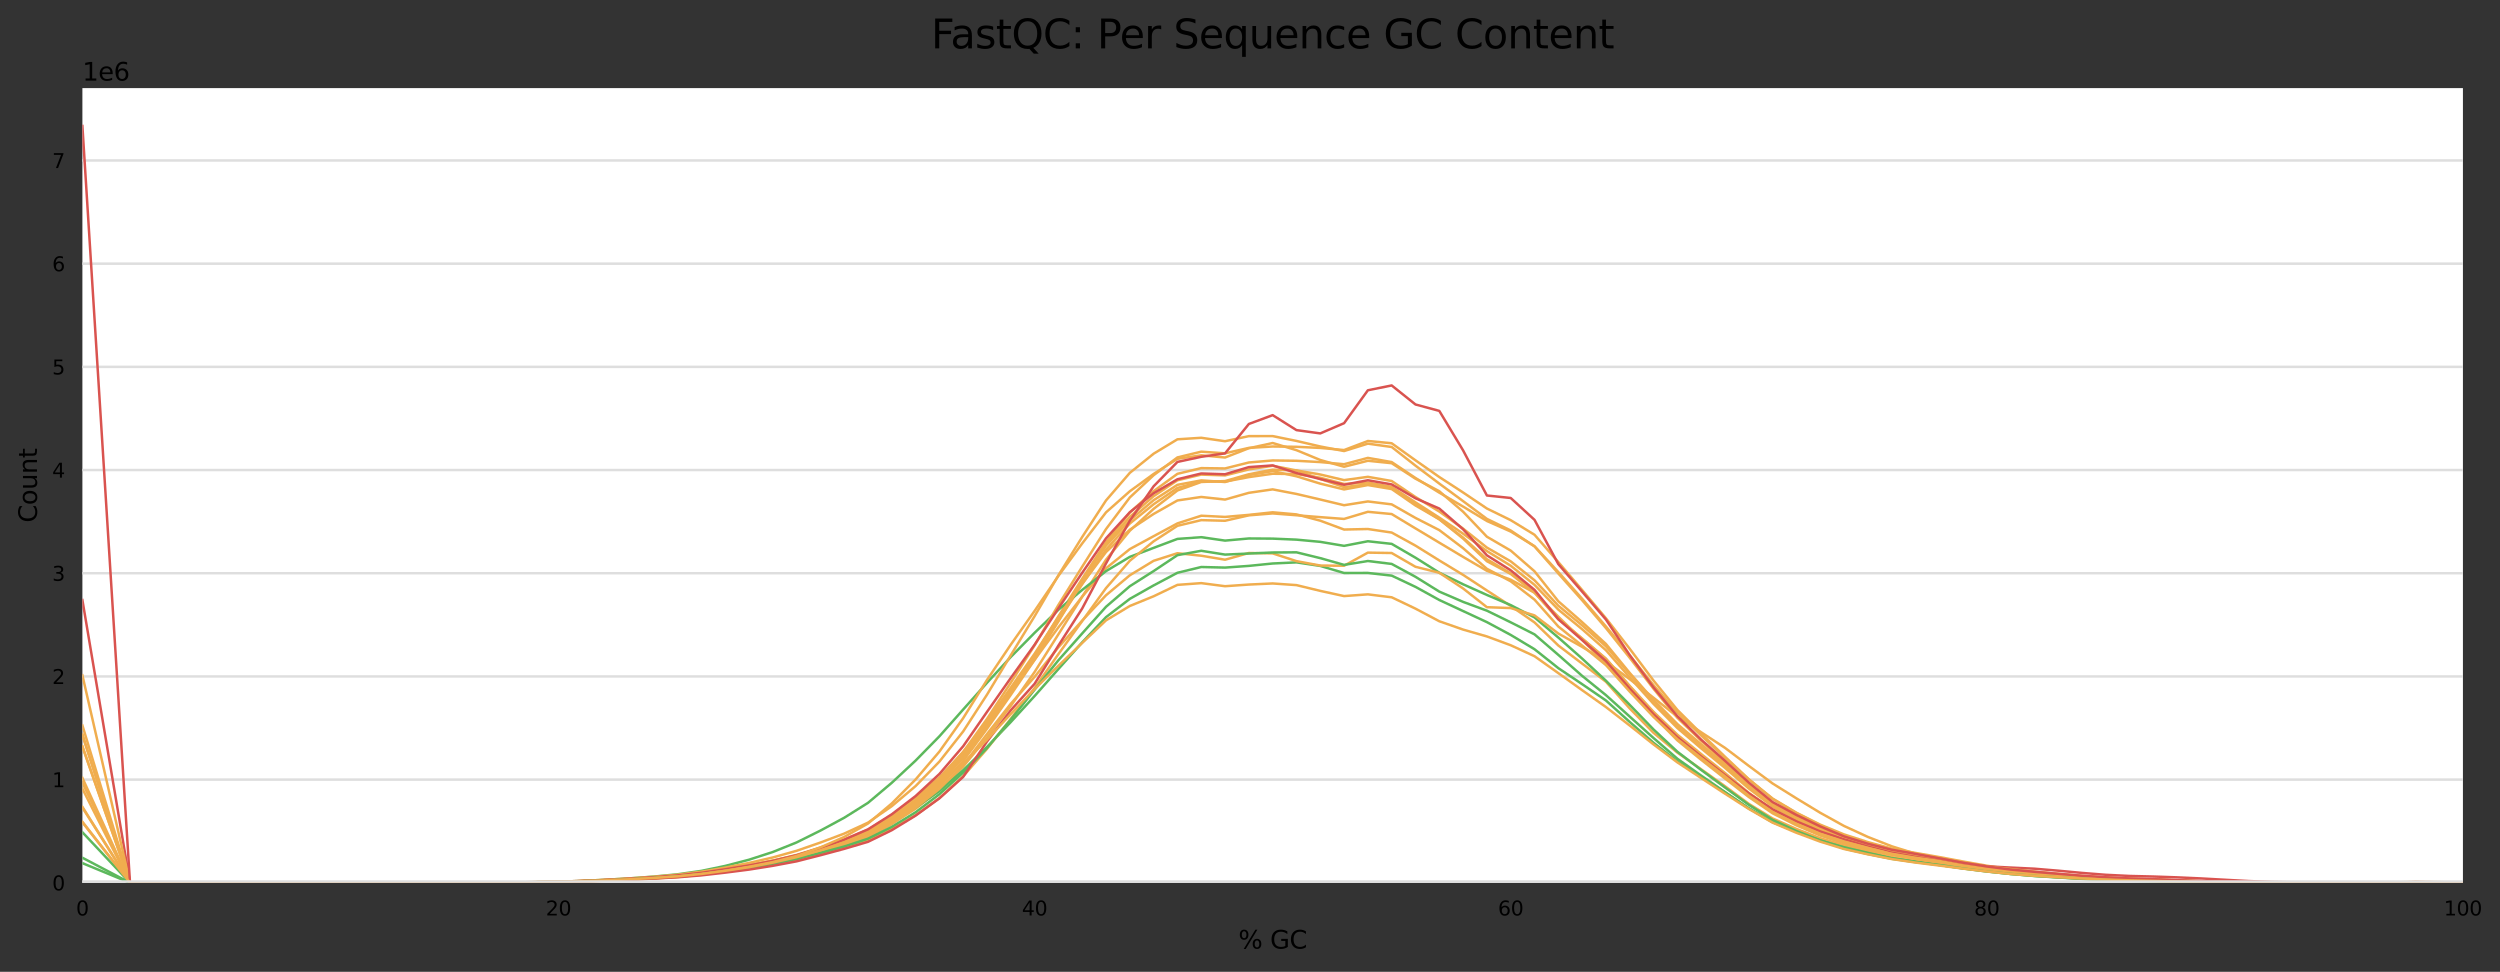<?xml version="1.0" encoding="utf-8" standalone="no"?>
<!DOCTYPE svg PUBLIC "-//W3C//DTD SVG 1.1//EN"
  "http://www.w3.org/Graphics/SVG/1.1/DTD/svg11.dtd">
<svg xmlns:xlink="http://www.w3.org/1999/xlink" width="1000.298pt" height="388.845pt" viewBox="0 0 1000.298 388.845" xmlns="http://www.w3.org/2000/svg" version="1.1">
 <rect x="0" y="0" width="1000.298" height="388.845" fill="#333333" stroke="none"/>
 <defs>
  <style type="text/css">*{stroke-linejoin: round; stroke-linecap: butt}</style>
 </defs>
 <g id="figure_1">
  <g id="axes_1">
   <g id="patch_1">
    <path d="M 32.968 353.224 
L 985.463 353.224 
L 985.463 35.256 
L 32.968 35.256 
z
" style="fill: #ffffff"/>
   </g>
   <g id="matplotlib.axis_1">
    <g id="xtick_1">
     <g id="text_1">
      <!-- 0 -->
      <g transform="translate(30.423 366.303) scale(0.08 -0.08)">
       <defs>
        <path id="DejaVuSans-30" d="M 2034 4250 
Q 1547 4250 1301 3770 
Q 1056 3291 1056 2328 
Q 1056 1369 1301 889 
Q 1547 409 2034 409 
Q 2525 409 2770 889 
Q 3016 1369 3016 2328 
Q 3016 3291 2770 3770 
Q 2525 4250 2034 4250 
z
M 2034 4750 
Q 2819 4750 3233 4129 
Q 3647 3509 3647 2328 
Q 3647 1150 3233 529 
Q 2819 -91 2034 -91 
Q 1250 -91 836 529 
Q 422 1150 422 2328 
Q 422 3509 836 4129 
Q 1250 4750 2034 4750 
z
" transform="scale(0.016)"/>
       </defs>
       <use xlink:href="#DejaVuSans-30"/>
      </g>
     </g>
    </g>
    <g id="xtick_2">
     <g id="text_2">
      <!-- 20 -->
      <g transform="translate(218.377 366.303) scale(0.08 -0.08)">
       <defs>
        <path id="DejaVuSans-32" d="M 1228 531 
L 3431 531 
L 3431 0 
L 469 0 
L 469 531 
Q 828 903 1448 1529 
Q 2069 2156 2228 2338 
Q 2531 2678 2651 2914 
Q 2772 3150 2772 3378 
Q 2772 3750 2511 3984 
Q 2250 4219 1831 4219 
Q 1534 4219 1204 4116 
Q 875 4013 500 3803 
L 500 4441 
Q 881 4594 1212 4672 
Q 1544 4750 1819 4750 
Q 2544 4750 2975 4387 
Q 3406 4025 3406 3419 
Q 3406 3131 3298 2873 
Q 3191 2616 2906 2266 
Q 2828 2175 2409 1742 
Q 1991 1309 1228 531 
z
" transform="scale(0.016)"/>
       </defs>
       <use xlink:href="#DejaVuSans-32"/>
       <use xlink:href="#DejaVuSans-30" x="63.623"/>
      </g>
     </g>
    </g>
    <g id="xtick_3">
     <g id="text_3">
      <!-- 40 -->
      <g transform="translate(408.876 366.303) scale(0.08 -0.08)">
       <defs>
        <path id="DejaVuSans-34" d="M 2419 4116 
L 825 1625 
L 2419 1625 
L 2419 4116 
z
M 2253 4666 
L 3047 4666 
L 3047 1625 
L 3713 1625 
L 3713 1100 
L 3047 1100 
L 3047 0 
L 2419 0 
L 2419 1100 
L 313 1100 
L 313 1709 
L 2253 4666 
z
" transform="scale(0.016)"/>
       </defs>
       <use xlink:href="#DejaVuSans-34"/>
       <use xlink:href="#DejaVuSans-30" x="63.623"/>
      </g>
     </g>
    </g>
    <g id="xtick_4">
     <g id="text_4">
      <!-- 60 -->
      <g transform="translate(599.375 366.303) scale(0.08 -0.08)">
       <defs>
        <path id="DejaVuSans-36" d="M 2113 2584 
Q 1688 2584 1439 2293 
Q 1191 2003 1191 1497 
Q 1191 994 1439 701 
Q 1688 409 2113 409 
Q 2538 409 2786 701 
Q 3034 994 3034 1497 
Q 3034 2003 2786 2293 
Q 2538 2584 2113 2584 
z
M 3366 4563 
L 3366 3988 
Q 3128 4100 2886 4159 
Q 2644 4219 2406 4219 
Q 1781 4219 1451 3797 
Q 1122 3375 1075 2522 
Q 1259 2794 1537 2939 
Q 1816 3084 2150 3084 
Q 2853 3084 3261 2657 
Q 3669 2231 3669 1497 
Q 3669 778 3244 343 
Q 2819 -91 2113 -91 
Q 1303 -91 875 529 
Q 447 1150 447 2328 
Q 447 3434 972 4092 
Q 1497 4750 2381 4750 
Q 2619 4750 2861 4703 
Q 3103 4656 3366 4563 
z
" transform="scale(0.016)"/>
       </defs>
       <use xlink:href="#DejaVuSans-36"/>
       <use xlink:href="#DejaVuSans-30" x="63.623"/>
      </g>
     </g>
    </g>
    <g id="xtick_5">
     <g id="text_5">
      <!-- 80 -->
      <g transform="translate(789.874 366.303) scale(0.08 -0.08)">
       <defs>
        <path id="DejaVuSans-38" d="M 2034 2216 
Q 1584 2216 1326 1975 
Q 1069 1734 1069 1313 
Q 1069 891 1326 650 
Q 1584 409 2034 409 
Q 2484 409 2743 651 
Q 3003 894 3003 1313 
Q 3003 1734 2745 1975 
Q 2488 2216 2034 2216 
z
M 1403 2484 
Q 997 2584 770 2862 
Q 544 3141 544 3541 
Q 544 4100 942 4425 
Q 1341 4750 2034 4750 
Q 2731 4750 3128 4425 
Q 3525 4100 3525 3541 
Q 3525 3141 3298 2862 
Q 3072 2584 2669 2484 
Q 3125 2378 3379 2068 
Q 3634 1759 3634 1313 
Q 3634 634 3220 271 
Q 2806 -91 2034 -91 
Q 1263 -91 848 271 
Q 434 634 434 1313 
Q 434 1759 690 2068 
Q 947 2378 1403 2484 
z
M 1172 3481 
Q 1172 3119 1398 2916 
Q 1625 2713 2034 2713 
Q 2441 2713 2670 2916 
Q 2900 3119 2900 3481 
Q 2900 3844 2670 4047 
Q 2441 4250 2034 4250 
Q 1625 4250 1398 4047 
Q 1172 3844 1172 3481 
z
" transform="scale(0.016)"/>
       </defs>
       <use xlink:href="#DejaVuSans-38"/>
       <use xlink:href="#DejaVuSans-30" x="63.623"/>
      </g>
     </g>
    </g>
    <g id="xtick_6">
     <g id="text_6">
      <!-- 100 -->
      <g transform="translate(977.828 366.303) scale(0.08 -0.08)">
       <defs>
        <path id="DejaVuSans-31" d="M 794 531 
L 1825 531 
L 1825 4091 
L 703 3866 
L 703 4441 
L 1819 4666 
L 2450 4666 
L 2450 531 
L 3481 531 
L 3481 0 
L 794 0 
L 794 531 
z
" transform="scale(0.016)"/>
       </defs>
       <use xlink:href="#DejaVuSans-31"/>
       <use xlink:href="#DejaVuSans-30" x="63.623"/>
       <use xlink:href="#DejaVuSans-30" x="127.246"/>
      </g>
     </g>
    </g>
    <g id="text_7">
     <!-- % GC -->
     <g transform="translate(495.51 379.565) scale(0.1 -0.1)">
      <defs>
       <path id="DejaVuSans-25" d="M 4653 2053 
Q 4381 2053 4226 1822 
Q 4072 1591 4072 1178 
Q 4072 772 4226 539 
Q 4381 306 4653 306 
Q 4919 306 5073 539 
Q 5228 772 5228 1178 
Q 5228 1588 5073 1820 
Q 4919 2053 4653 2053 
z
M 4653 2450 
Q 5147 2450 5437 2106 
Q 5728 1763 5728 1178 
Q 5728 594 5436 251 
Q 5144 -91 4653 -91 
Q 4153 -91 3862 251 
Q 3572 594 3572 1178 
Q 3572 1766 3864 2108 
Q 4156 2450 4653 2450 
z
M 1428 4353 
Q 1159 4353 1004 4120 
Q 850 3888 850 3481 
Q 850 3069 1003 2837 
Q 1156 2606 1428 2606 
Q 1700 2606 1854 2837 
Q 2009 3069 2009 3481 
Q 2009 3884 1853 4118 
Q 1697 4353 1428 4353 
z
M 4250 4750 
L 4750 4750 
L 1831 -91 
L 1331 -91 
L 4250 4750 
z
M 1428 4750 
Q 1922 4750 2215 4408 
Q 2509 4066 2509 3481 
Q 2509 2891 2217 2550 
Q 1925 2209 1428 2209 
Q 931 2209 642 2551 
Q 353 2894 353 3481 
Q 353 4063 643 4406 
Q 934 4750 1428 4750 
z
" transform="scale(0.016)"/>
       <path id="DejaVuSans-20" transform="scale(0.016)"/>
       <path id="DejaVuSans-47" d="M 3809 666 
L 3809 1919 
L 2778 1919 
L 2778 2438 
L 4434 2438 
L 4434 434 
Q 4069 175 3628 42 
Q 3188 -91 2688 -91 
Q 1594 -91 976 548 
Q 359 1188 359 2328 
Q 359 3472 976 4111 
Q 1594 4750 2688 4750 
Q 3144 4750 3555 4637 
Q 3966 4525 4313 4306 
L 4313 3634 
Q 3963 3931 3569 4081 
Q 3175 4231 2741 4231 
Q 1884 4231 1454 3753 
Q 1025 3275 1025 2328 
Q 1025 1384 1454 906 
Q 1884 428 2741 428 
Q 3075 428 3337 486 
Q 3600 544 3809 666 
z
" transform="scale(0.016)"/>
       <path id="DejaVuSans-43" d="M 4122 4306 
L 4122 3641 
Q 3803 3938 3442 4084 
Q 3081 4231 2675 4231 
Q 1875 4231 1450 3742 
Q 1025 3253 1025 2328 
Q 1025 1406 1450 917 
Q 1875 428 2675 428 
Q 3081 428 3442 575 
Q 3803 722 4122 1019 
L 4122 359 
Q 3791 134 3420 21 
Q 3050 -91 2638 -91 
Q 1578 -91 968 557 
Q 359 1206 359 2328 
Q 359 3453 968 4101 
Q 1578 4750 2638 4750 
Q 3056 4750 3426 4639 
Q 3797 4528 4122 4306 
z
" transform="scale(0.016)"/>
      </defs>
      <use xlink:href="#DejaVuSans-25"/>
      <use xlink:href="#DejaVuSans-20" x="95.02"/>
      <use xlink:href="#DejaVuSans-47" x="126.807"/>
      <use xlink:href="#DejaVuSans-43" x="204.297"/>
     </g>
    </g>
   </g>
   <g id="matplotlib.axis_2">
    <g id="ytick_1">
     <g id="line2d_1">
      <path d="M 32.968 353.224 
L 985.463 353.224 
" clip-path="url(#p65dc35b491)" style="fill: none; stroke: #dedede; stroke-linecap: square"/>
     </g>
     <g id="text_8">
      <!-- 0 -->
      <g transform="translate(20.878 356.263) scale(0.08 -0.08)">
       <use xlink:href="#DejaVuSans-30"/>
      </g>
     </g>
    </g>
    <g id="ytick_2">
     <g id="line2d_2">
      <path d="M 32.968 311.936 
L 985.463 311.936 
" clip-path="url(#p65dc35b491)" style="fill: none; stroke: #dedede; stroke-linecap: square"/>
     </g>
     <g id="text_9">
      <!-- 1 -->
      <g transform="translate(20.878 314.976) scale(0.08 -0.08)">
       <use xlink:href="#DejaVuSans-31"/>
      </g>
     </g>
    </g>
    <g id="ytick_3">
     <g id="line2d_3">
      <path d="M 32.968 270.649 
L 985.463 270.649 
" clip-path="url(#p65dc35b491)" style="fill: none; stroke: #dedede; stroke-linecap: square"/>
     </g>
     <g id="text_10">
      <!-- 2 -->
      <g transform="translate(20.878 273.688) scale(0.08 -0.08)">
       <use xlink:href="#DejaVuSans-32"/>
      </g>
     </g>
    </g>
    <g id="ytick_4">
     <g id="line2d_4">
      <path d="M 32.968 229.362 
L 985.463 229.362 
" clip-path="url(#p65dc35b491)" style="fill: none; stroke: #dedede; stroke-linecap: square"/>
     </g>
     <g id="text_11">
      <!-- 3 -->
      <g transform="translate(20.878 232.401) scale(0.08 -0.08)">
       <defs>
        <path id="DejaVuSans-33" d="M 2597 2516 
Q 3050 2419 3304 2112 
Q 3559 1806 3559 1356 
Q 3559 666 3084 287 
Q 2609 -91 1734 -91 
Q 1441 -91 1130 -33 
Q 819 25 488 141 
L 488 750 
Q 750 597 1062 519 
Q 1375 441 1716 441 
Q 2309 441 2620 675 
Q 2931 909 2931 1356 
Q 2931 1769 2642 2001 
Q 2353 2234 1838 2234 
L 1294 2234 
L 1294 2753 
L 1863 2753 
Q 2328 2753 2575 2939 
Q 2822 3125 2822 3475 
Q 2822 3834 2567 4026 
Q 2313 4219 1838 4219 
Q 1578 4219 1281 4162 
Q 984 4106 628 3988 
L 628 4550 
Q 988 4650 1302 4700 
Q 1616 4750 1894 4750 
Q 2613 4750 3031 4423 
Q 3450 4097 3450 3541 
Q 3450 3153 3228 2886 
Q 3006 2619 2597 2516 
z
" transform="scale(0.016)"/>
       </defs>
       <use xlink:href="#DejaVuSans-33"/>
      </g>
     </g>
    </g>
    <g id="ytick_5">
     <g id="line2d_5">
      <path d="M 32.968 188.074 
L 985.463 188.074 
" clip-path="url(#p65dc35b491)" style="fill: none; stroke: #dedede; stroke-linecap: square"/>
     </g>
     <g id="text_12">
      <!-- 4 -->
      <g transform="translate(20.878 191.114) scale(0.08 -0.08)">
       <use xlink:href="#DejaVuSans-34"/>
      </g>
     </g>
    </g>
    <g id="ytick_6">
     <g id="line2d_6">
      <path d="M 32.968 146.787 
L 985.463 146.787 
" clip-path="url(#p65dc35b491)" style="fill: none; stroke: #dedede; stroke-linecap: square"/>
     </g>
     <g id="text_13">
      <!-- 5 -->
      <g transform="translate(20.878 149.826) scale(0.08 -0.08)">
       <defs>
        <path id="DejaVuSans-35" d="M 691 4666 
L 3169 4666 
L 3169 4134 
L 1269 4134 
L 1269 2991 
Q 1406 3038 1543 3061 
Q 1681 3084 1819 3084 
Q 2600 3084 3056 2656 
Q 3513 2228 3513 1497 
Q 3513 744 3044 326 
Q 2575 -91 1722 -91 
Q 1428 -91 1123 -41 
Q 819 9 494 109 
L 494 744 
Q 775 591 1075 516 
Q 1375 441 1709 441 
Q 2250 441 2565 725 
Q 2881 1009 2881 1497 
Q 2881 1984 2565 2268 
Q 2250 2553 1709 2553 
Q 1456 2553 1204 2497 
Q 953 2441 691 2322 
L 691 4666 
z
" transform="scale(0.016)"/>
       </defs>
       <use xlink:href="#DejaVuSans-35"/>
      </g>
     </g>
    </g>
    <g id="ytick_7">
     <g id="line2d_7">
      <path d="M 32.968 105.499 
L 985.463 105.499 
" clip-path="url(#p65dc35b491)" style="fill: none; stroke: #dedede; stroke-linecap: square"/>
     </g>
     <g id="text_14">
      <!-- 6 -->
      <g transform="translate(20.878 108.539) scale(0.08 -0.08)">
       <use xlink:href="#DejaVuSans-36"/>
      </g>
     </g>
    </g>
    <g id="ytick_8">
     <g id="line2d_8">
      <path d="M 32.968 64.212 
L 985.463 64.212 
" clip-path="url(#p65dc35b491)" style="fill: none; stroke: #dedede; stroke-linecap: square"/>
     </g>
     <g id="text_15">
      <!-- 7 -->
      <g transform="translate(20.878 67.251) scale(0.08 -0.08)">
       <defs>
        <path id="DejaVuSans-37" d="M 525 4666 
L 3525 4666 
L 3525 4397 
L 1831 0 
L 1172 0 
L 2766 4134 
L 525 4134 
L 525 4666 
z
" transform="scale(0.016)"/>
       </defs>
       <use xlink:href="#DejaVuSans-37"/>
      </g>
     </g>
    </g>
    <g id="text_16">
     <!-- Count -->
     <g transform="translate(14.798 209.088) rotate(-90) scale(0.1 -0.1)">
      <defs>
       <path id="DejaVuSans-6f" d="M 1959 3097 
Q 1497 3097 1228 2736 
Q 959 2375 959 1747 
Q 959 1119 1226 758 
Q 1494 397 1959 397 
Q 2419 397 2687 759 
Q 2956 1122 2956 1747 
Q 2956 2369 2687 2733 
Q 2419 3097 1959 3097 
z
M 1959 3584 
Q 2709 3584 3137 3096 
Q 3566 2609 3566 1747 
Q 3566 888 3137 398 
Q 2709 -91 1959 -91 
Q 1206 -91 779 398 
Q 353 888 353 1747 
Q 353 2609 779 3096 
Q 1206 3584 1959 3584 
z
" transform="scale(0.016)"/>
       <path id="DejaVuSans-75" d="M 544 1381 
L 544 3500 
L 1119 3500 
L 1119 1403 
Q 1119 906 1312 657 
Q 1506 409 1894 409 
Q 2359 409 2629 706 
Q 2900 1003 2900 1516 
L 2900 3500 
L 3475 3500 
L 3475 0 
L 2900 0 
L 2900 538 
Q 2691 219 2414 64 
Q 2138 -91 1772 -91 
Q 1169 -91 856 284 
Q 544 659 544 1381 
z
M 1991 3584 
L 1991 3584 
z
" transform="scale(0.016)"/>
       <path id="DejaVuSans-6e" d="M 3513 2113 
L 3513 0 
L 2938 0 
L 2938 2094 
Q 2938 2591 2744 2837 
Q 2550 3084 2163 3084 
Q 1697 3084 1428 2787 
Q 1159 2491 1159 1978 
L 1159 0 
L 581 0 
L 581 3500 
L 1159 3500 
L 1159 2956 
Q 1366 3272 1645 3428 
Q 1925 3584 2291 3584 
Q 2894 3584 3203 3211 
Q 3513 2838 3513 2113 
z
" transform="scale(0.016)"/>
       <path id="DejaVuSans-74" d="M 1172 4494 
L 1172 3500 
L 2356 3500 
L 2356 3053 
L 1172 3053 
L 1172 1153 
Q 1172 725 1289 603 
Q 1406 481 1766 481 
L 2356 481 
L 2356 0 
L 1766 0 
Q 1100 0 847 248 
Q 594 497 594 1153 
L 594 3053 
L 172 3053 
L 172 3500 
L 594 3500 
L 594 4494 
L 1172 4494 
z
" transform="scale(0.016)"/>
      </defs>
      <use xlink:href="#DejaVuSans-43"/>
      <use xlink:href="#DejaVuSans-6f" x="69.824"/>
      <use xlink:href="#DejaVuSans-75" x="131.006"/>
      <use xlink:href="#DejaVuSans-6e" x="194.385"/>
      <use xlink:href="#DejaVuSans-74" x="257.764"/>
     </g>
    </g>
    <g id="text_17">
     <!-- 1e6 -->
     <g transform="translate(32.968 32.256) scale(0.1 -0.1)">
      <defs>
       <path id="DejaVuSans-65" d="M 3597 1894 
L 3597 1613 
L 953 1613 
Q 991 1019 1311 708 
Q 1631 397 2203 397 
Q 2534 397 2845 478 
Q 3156 559 3463 722 
L 3463 178 
Q 3153 47 2828 -22 
Q 2503 -91 2169 -91 
Q 1331 -91 842 396 
Q 353 884 353 1716 
Q 353 2575 817 3079 
Q 1281 3584 2069 3584 
Q 2775 3584 3186 3129 
Q 3597 2675 3597 1894 
z
M 3022 2063 
Q 3016 2534 2758 2815 
Q 2500 3097 2075 3097 
Q 1594 3097 1305 2825 
Q 1016 2553 972 2059 
L 3022 2063 
z
" transform="scale(0.016)"/>
      </defs>
      <use xlink:href="#DejaVuSans-31"/>
      <use xlink:href="#DejaVuSans-65" x="63.623"/>
      <use xlink:href="#DejaVuSans-36" x="125.146"/>
     </g>
    </g>
   </g>
   <g id="line2d_9">
    <path d="M 32.968 313.18 
L 42.493 333.201 
L 52.018 353.222 
L 61.543 353.222 
L 71.068 353.222 
L 80.593 353.222 
L 90.118 353.222 
L 99.643 353.222 
L 109.168 353.222 
L 118.693 353.221 
L 128.218 353.22 
L 137.743 353.219 
L 147.268 353.217 
L 156.792 353.214 
L 166.317 353.207 
L 175.842 353.195 
L 185.367 353.172 
L 194.892 353.134 
L 204.417 353.08 
L 213.942 352.985 
L 223.467 352.816 
L 232.992 352.546 
L 242.517 352.152 
L 252.042 351.647 
L 261.567 351.039 
L 271.092 350.289 
L 280.617 349.204 
L 290.142 347.781 
L 299.667 346.164 
L 309.192 344.386 
L 318.717 342.246 
L 328.242 339.447 
L 337.767 336.381 
L 347.291 332.551 
L 356.816 326.862 
L 366.341 320.338 
L 375.866 312.348 
L 385.391 302.017 
L 394.916 289.856 
L 404.441 276.851 
L 413.966 263.091 
L 423.491 248.254 
L 433.016 233.709 
L 442.541 219.861 
L 452.066 209.466 
L 461.591 201.758 
L 471.116 195.236 
L 480.641 192.596 
L 490.166 192.697 
L 499.691 190.901 
L 509.216 189.557 
L 518.741 189.673 
L 528.266 191.156 
L 537.79 193.635 
L 547.315 193.068 
L 556.84 194.824 
L 566.365 201.009 
L 575.89 207.113 
L 585.415 213.54 
L 594.94 220.497 
L 604.465 226.356 
L 613.99 234.018 
L 623.515 243.92 
L 633.04 251.764 
L 642.565 260.165 
L 652.09 271.056 
L 661.615 281.656 
L 671.14 291.299 
L 680.665 299.444 
L 690.19 307.235 
L 699.715 315.498 
L 709.24 322.709 
L 718.765 327.967 
L 728.289 332.367 
L 737.814 335.644 
L 747.339 338.44 
L 756.864 341.223 
L 766.389 343.09 
L 775.914 344.597 
L 785.439 346.087 
L 794.964 347.307 
L 804.489 348.304 
L 814.014 349.196 
L 823.539 349.982 
L 833.064 350.71 
L 842.589 351.314 
L 852.114 351.788 
L 861.639 352.11 
L 871.164 352.454 
L 880.689 352.78 
L 890.214 352.986 
L 899.739 353.092 
L 909.264 353.15 
L 918.788 353.17 
L 928.313 353.192 
L 937.838 353.211 
L 947.363 353.211 
L 956.888 353.159 
L 966.413 353.001 
L 975.938 353.056 
L 985.463 353.223 
" clip-path="url(#p65dc35b491)" style="fill: none; stroke: #f0ad4e; stroke-linecap: square"/>
   </g>
   <g id="line2d_10">
    <path d="M 32.968 328.79 
L 42.493 341.006 
L 52.018 353.223 
L 61.543 353.223 
L 71.068 353.223 
L 80.593 353.222 
L 90.118 353.222 
L 99.643 353.222 
L 109.168 353.222 
L 118.693 353.221 
L 128.218 353.22 
L 137.743 353.219 
L 147.268 353.218 
L 156.792 353.216 
L 166.317 353.211 
L 175.842 353.202 
L 185.367 353.181 
L 194.892 353.153 
L 204.417 353.113 
L 213.942 353.042 
L 223.467 352.921 
L 232.992 352.713 
L 242.517 352.408 
L 252.042 351.995 
L 261.567 351.496 
L 271.092 350.913 
L 280.617 350.029 
L 290.142 348.795 
L 299.667 347.38 
L 309.192 345.837 
L 318.717 343.935 
L 328.242 341.415 
L 337.767 338.615 
L 347.291 335.033 
L 356.816 329.701 
L 366.341 323.578 
L 375.866 316.197 
L 385.391 306.73 
L 394.916 295.091 
L 404.441 282.452 
L 413.966 268.863 
L 423.491 253.79 
L 433.016 238.731 
L 442.541 223.942 
L 452.066 212.35 
L 461.591 203.596 
L 471.116 196.248 
L 480.641 192.849 
L 490.166 192.482 
L 499.691 189.758 
L 509.216 187.925 
L 518.741 188.216 
L 528.266 189.855 
L 537.79 192.103 
L 547.315 190.791 
L 556.84 192.457 
L 566.365 198.861 
L 575.89 204.678 
L 585.415 211.517 
L 594.94 219.1 
L 604.465 224.606 
L 613.99 232.184 
L 623.515 242.362 
L 633.04 250.215 
L 642.565 258.614 
L 652.09 269.697 
L 661.615 280.564 
L 671.14 290.541 
L 680.665 298.687 
L 690.19 306.449 
L 699.715 314.764 
L 709.24 321.897 
L 718.765 327.089 
L 728.289 331.541 
L 737.814 334.983 
L 747.339 337.867 
L 756.864 340.616 
L 766.389 342.529 
L 775.914 344.139 
L 785.439 345.701 
L 794.964 346.982 
L 804.489 348.134 
L 814.014 349.2 
L 823.539 350.054 
L 833.064 350.842 
L 842.589 351.467 
L 852.114 351.923 
L 861.639 352.228 
L 871.164 352.545 
L 880.689 352.849 
L 890.214 353.026 
L 899.739 353.107 
L 909.264 353.151 
L 918.788 353.169 
L 928.313 353.19 
L 937.838 353.209 
L 947.363 353.204 
L 956.888 353.104 
L 966.413 352.844 
L 975.938 352.949 
L 985.463 353.222 
" clip-path="url(#p65dc35b491)" style="fill: none; stroke: #f0ad4e; stroke-linecap: square"/>
   </g>
   <g id="line2d_11">
    <path d="M 32.968 323.135 
L 42.493 338.178 
L 52.018 353.222 
L 61.543 353.222 
L 71.068 353.222 
L 80.593 353.222 
L 90.118 353.222 
L 99.643 353.221 
L 109.168 353.22 
L 118.693 353.219 
L 128.218 353.218 
L 137.743 353.217 
L 147.268 353.215 
L 156.792 353.212 
L 166.317 353.206 
L 175.842 353.193 
L 185.367 353.17 
L 194.892 353.13 
L 204.417 353.071 
L 213.942 352.975 
L 223.467 352.81 
L 232.992 352.55 
L 242.517 352.151 
L 252.042 351.651 
L 261.567 351.055 
L 271.092 350.296 
L 280.617 349.226 
L 290.142 347.802 
L 299.667 346.17 
L 309.192 344.337 
L 318.717 342.076 
L 328.242 339.118 
L 337.767 335.894 
L 347.291 331.977 
L 356.816 326.047 
L 366.341 319.138 
L 375.866 311.072 
L 385.391 300.857 
L 394.916 289.094 
L 404.441 276.718 
L 413.966 263.982 
L 423.491 251.027 
L 433.016 238.715 
L 442.541 227.376 
L 452.066 219.696 
L 461.591 214.539 
L 471.116 209.419 
L 480.641 206.35 
L 490.166 206.829 
L 499.691 206.006 
L 509.216 204.982 
L 518.741 205.817 
L 528.266 208.335 
L 537.79 211.878 
L 547.315 211.67 
L 556.84 213.086 
L 566.365 218.323 
L 575.89 224.245 
L 585.415 230.023 
L 594.94 236.262 
L 604.465 242.454 
L 613.99 249.042 
L 623.515 258.278 
L 633.04 265.519 
L 642.565 272.778 
L 652.09 283.467 
L 661.615 293.229 
L 671.14 301.123 
L 680.665 307.809 
L 690.19 314.574 
L 699.715 321.626 
L 709.24 327.473 
L 718.765 331.671 
L 728.289 335.377 
L 737.814 338.19 
L 747.339 340.502 
L 756.864 342.944 
L 766.389 344.482 
L 775.914 345.758 
L 785.439 347.335 
L 794.964 348.436 
L 804.489 349.206 
L 814.014 350.043 
L 823.539 350.754 
L 833.064 351.338 
L 842.589 351.774 
L 852.114 352.045 
L 861.639 352.193 
L 871.164 352.484 
L 880.689 352.855 
L 890.214 353.056 
L 899.739 353.107 
L 909.264 353.13 
L 918.788 353.132 
L 928.313 353.161 
L 937.838 353.203 
L 947.363 353.208 
L 956.888 353.149 
L 966.413 352.991 
L 975.938 353.055 
L 985.463 353.223 
" clip-path="url(#p65dc35b491)" style="fill: none; stroke: #f0ad4e; stroke-linecap: square"/>
   </g>
   <g id="line2d_12">
    <path d="M 32.968 293.746 
L 42.493 323.484 
L 52.018 353.221 
L 61.543 353.222 
L 71.068 353.222 
L 80.593 353.221 
L 90.118 353.221 
L 99.643 353.221 
L 109.168 353.221 
L 118.693 353.22 
L 128.218 353.22 
L 137.743 353.219 
L 147.268 353.217 
L 156.792 353.213 
L 166.317 353.209 
L 175.842 353.2 
L 185.367 353.181 
L 194.892 353.15 
L 204.417 353.099 
L 213.942 353.003 
L 223.467 352.841 
L 232.992 352.58 
L 242.517 352.18 
L 252.042 351.704 
L 261.567 351.15 
L 271.092 350.46 
L 280.617 349.435 
L 290.142 348.102 
L 299.667 346.543 
L 309.192 344.683 
L 318.717 342.457 
L 328.242 339.733 
L 337.767 336.853 
L 347.291 333.292 
L 356.816 327.999 
L 366.341 321.58 
L 375.866 313.577 
L 385.391 303.282 
L 394.916 290.669 
L 404.441 276.674 
L 413.966 262.218 
L 423.491 246.613 
L 433.016 231.548 
L 442.541 216.926 
L 452.066 205.04 
L 461.591 196.497 
L 471.116 189.581 
L 480.641 187.302 
L 490.166 187.432 
L 499.691 185.049 
L 509.216 184.239 
L 518.741 184.367 
L 528.266 184.887 
L 537.79 185.745 
L 547.315 183.21 
L 556.84 184.881 
L 566.365 191.253 
L 575.89 197.128 
L 585.415 202.695 
L 594.94 208.466 
L 604.465 212.68 
L 613.99 218.552 
L 623.515 228.891 
L 633.04 239.577 
L 642.565 250.669 
L 652.09 262.241 
L 661.615 274.164 
L 671.14 285.143 
L 680.665 294.269 
L 690.19 303.204 
L 699.715 311.838 
L 709.24 319.501 
L 718.765 325.174 
L 728.289 329.945 
L 737.814 333.854 
L 747.339 336.927 
L 756.864 339.528 
L 766.389 341.263 
L 775.914 342.918 
L 785.439 344.695 
L 794.964 346.381 
L 804.489 347.819 
L 814.014 348.832 
L 823.539 349.656 
L 833.064 350.437 
L 842.589 351.083 
L 852.114 351.561 
L 861.639 351.909 
L 871.164 352.3 
L 880.689 352.65 
L 890.214 352.893 
L 899.739 353.048 
L 909.264 353.128 
L 918.788 353.162 
L 928.313 353.19 
L 937.838 353.209 
L 947.363 353.209 
L 956.888 353.151 
L 966.413 352.998 
L 975.938 353.061 
L 985.463 353.222 
" clip-path="url(#p65dc35b491)" style="fill: none; stroke: #f0ad4e; stroke-linecap: square"/>
   </g>
   <g id="line2d_13">
    <path d="M 32.968 332.995 
L 42.493 343.108 
L 52.018 353.222 
L 61.543 353.222 
L 71.068 353.222 
L 80.593 353.222 
L 90.118 353.222 
L 99.643 353.222 
L 109.168 353.221 
L 118.693 353.22 
L 128.218 353.219 
L 137.743 353.219 
L 147.268 353.217 
L 156.792 353.214 
L 166.317 353.21 
L 175.842 353.199 
L 185.367 353.178 
L 194.892 353.142 
L 204.417 353.081 
L 213.942 352.968 
L 223.467 352.777 
L 232.992 352.471 
L 242.517 351.993 
L 252.042 351.444 
L 261.567 350.736 
L 271.092 349.822 
L 280.617 348.461 
L 290.142 346.474 
L 299.667 343.998 
L 309.192 340.909 
L 318.717 337.08 
L 328.242 332.348 
L 337.767 327.208 
L 347.291 321.24 
L 356.816 313.209 
L 366.341 304.333 
L 375.866 294.614 
L 385.391 283.877 
L 394.916 273.208 
L 404.441 262.857 
L 413.966 253.197 
L 423.491 243.977 
L 433.016 236.024 
L 442.541 228.516 
L 452.066 222.812 
L 461.591 219.216 
L 471.116 215.631 
L 480.641 214.937 
L 490.166 216.305 
L 499.691 215.451 
L 509.216 215.515 
L 518.741 215.919 
L 528.266 216.803 
L 537.79 218.405 
L 547.315 216.565 
L 556.84 217.612 
L 566.365 223.148 
L 575.89 229.144 
L 585.415 233.785 
L 594.94 238.055 
L 604.465 242.113 
L 613.99 247.041 
L 623.515 255.089 
L 633.04 263.511 
L 642.565 272.366 
L 652.09 282.033 
L 661.615 291.878 
L 671.14 300.771 
L 680.665 308.067 
L 690.19 315.078 
L 699.715 322.022 
L 709.24 328.042 
L 718.765 332.502 
L 728.289 336.254 
L 737.814 339.195 
L 747.339 341.48 
L 756.864 343.392 
L 766.389 344.746 
L 775.914 346.099 
L 785.439 347.451 
L 794.964 348.639 
L 804.489 349.693 
L 814.014 350.511 
L 823.539 351.095 
L 833.064 351.662 
L 842.589 352.112 
L 852.114 352.4 
L 861.639 352.588 
L 871.164 352.806 
L 880.689 353.011 
L 890.214 353.118 
L 899.739 353.153 
L 909.264 353.173 
L 918.788 353.183 
L 928.313 353.199 
L 937.838 353.214 
L 947.363 353.215 
L 956.888 353.188 
L 966.413 353.105 
L 975.938 353.135 
L 985.463 353.224 
" clip-path="url(#p65dc35b491)" style="fill: none; stroke: #5cb85c; stroke-linecap: square"/>
   </g>
   <g id="line2d_14">
    <path d="M 32.968 311.235 
L 42.493 332.227 
L 52.018 353.22 
L 61.543 353.221 
L 71.068 353.221 
L 80.593 353.22 
L 90.118 353.22 
L 99.643 353.22 
L 109.168 353.219 
L 118.693 353.218 
L 128.218 353.217 
L 137.743 353.215 
L 147.268 353.212 
L 156.792 353.208 
L 166.317 353.204 
L 175.842 353.195 
L 185.367 353.171 
L 194.892 353.134 
L 204.417 353.072 
L 213.942 352.963 
L 223.467 352.778 
L 232.992 352.463 
L 242.517 351.996 
L 252.042 351.454 
L 261.567 350.797 
L 271.092 349.978 
L 280.617 348.778 
L 290.142 347.153 
L 299.667 345.292 
L 309.192 343.094 
L 318.717 340.428 
L 328.242 337.125 
L 337.767 333.542 
L 347.291 329.156 
L 356.816 322.57 
L 366.341 314.528 
L 375.866 304.731 
L 385.391 292.649 
L 394.916 277.942 
L 404.441 262.163 
L 413.966 246.547 
L 423.491 230.193 
L 433.016 214.845 
L 442.541 200.231 
L 452.066 189.194 
L 461.591 181.532 
L 471.116 175.774 
L 480.641 175.164 
L 490.166 176.541 
L 499.691 174.504 
L 509.216 174.493 
L 518.741 176.425 
L 528.266 178.642 
L 537.79 180.474 
L 547.315 177.511 
L 556.84 178.85 
L 566.365 186.32 
L 575.89 193.496 
L 585.415 200.511 
L 594.94 207.622 
L 604.465 212.267 
L 613.99 218.627 
L 623.515 229.473 
L 633.04 240.169 
L 642.565 251.307 
L 652.09 263.207 
L 661.615 275.593 
L 671.14 287.207 
L 680.665 296.408 
L 690.19 305.114 
L 699.715 313.863 
L 709.24 321.451 
L 718.765 326.901 
L 728.289 331.65 
L 737.814 335.376 
L 747.339 338.197 
L 756.864 340.698 
L 766.389 342.353 
L 775.914 343.999 
L 785.439 345.714 
L 794.964 347.235 
L 804.489 348.574 
L 814.014 349.55 
L 823.539 350.277 
L 833.064 351.009 
L 842.589 351.606 
L 852.114 351.993 
L 861.639 352.245 
L 871.164 352.551 
L 880.689 352.845 
L 890.214 353.02 
L 899.739 353.107 
L 909.264 353.15 
L 918.788 353.163 
L 928.313 353.188 
L 937.838 353.212 
L 947.363 353.214 
L 956.888 353.174 
L 966.413 353.071 
L 975.938 353.114 
L 985.463 353.223 
" clip-path="url(#p65dc35b491)" style="fill: none; stroke: #f0ad4e; stroke-linecap: square"/>
   </g>
   <g id="line2d_15">
    <path d="M 32.968 345.358 
L 42.493 349.29 
L 52.018 353.223 
L 61.543 353.224 
L 71.068 353.223 
L 80.593 353.223 
L 90.118 353.223 
L 99.643 353.223 
L 109.168 353.223 
L 118.693 353.221 
L 128.218 353.221 
L 137.743 353.221 
L 147.268 353.22 
L 156.792 353.217 
L 166.317 353.212 
L 175.842 353.2 
L 185.367 353.18 
L 194.892 353.149 
L 204.417 353.097 
L 213.942 353.008 
L 223.467 352.855 
L 232.992 352.61 
L 242.517 352.255 
L 252.042 351.79 
L 261.567 351.234 
L 271.092 350.544 
L 280.617 349.543 
L 290.142 348.194 
L 299.667 346.625 
L 309.192 344.905 
L 318.717 342.813 
L 328.242 340.111 
L 337.767 337.27 
L 347.291 333.787 
L 356.816 328.737 
L 366.341 323.133 
L 375.866 316.522 
L 385.391 308.172 
L 394.916 298.874 
L 404.441 288.902 
L 413.966 278.488 
L 423.491 267.693 
L 433.016 257.007 
L 442.541 246.926 
L 452.066 239.609 
L 461.591 234.235 
L 471.116 229.179 
L 480.641 226.871 
L 490.166 227.103 
L 499.691 226.422 
L 509.216 225.464 
L 518.741 225.017 
L 528.266 226.438 
L 537.79 229.267 
L 547.315 229.244 
L 556.84 230.321 
L 566.365 234.819 
L 575.89 240.071 
L 585.415 244.501 
L 594.94 248.929 
L 604.465 254.046 
L 613.99 259.769 
L 623.515 267.334 
L 633.04 273.742 
L 642.565 280.275 
L 652.09 288.877 
L 661.615 297.204 
L 671.14 304.648 
L 680.665 310.831 
L 690.19 317.015 
L 699.715 323.432 
L 709.24 328.836 
L 718.765 332.812 
L 728.289 336.298 
L 737.814 338.995 
L 747.339 341.224 
L 756.864 343.439 
L 766.389 344.839 
L 775.914 345.973 
L 785.439 347.288 
L 794.964 348.298 
L 804.489 349.015 
L 814.014 349.725 
L 823.539 350.422 
L 833.064 351.032 
L 842.589 351.501 
L 852.114 351.845 
L 861.639 352.075 
L 871.164 352.4 
L 880.689 352.739 
L 890.214 352.954 
L 899.739 353.069 
L 909.264 353.133 
L 918.788 353.161 
L 928.313 353.189 
L 937.838 353.212 
L 947.363 353.216 
L 956.888 353.191 
L 966.413 353.125 
L 975.938 353.153 
L 985.463 353.223 
" clip-path="url(#p65dc35b491)" style="fill: none; stroke: #5cb85c; stroke-linecap: square"/>
   </g>
   <g id="line2d_16">
    <path d="M 32.968 294.199 
L 42.493 323.71 
L 52.018 353.22 
L 61.543 353.221 
L 71.068 353.222 
L 80.593 353.221 
L 90.118 353.221 
L 99.643 353.221 
L 109.168 353.221 
L 118.693 353.22 
L 128.218 353.219 
L 137.743 353.218 
L 147.268 353.216 
L 156.792 353.213 
L 166.317 353.206 
L 175.842 353.196 
L 185.367 353.178 
L 194.892 353.145 
L 204.417 353.099 
L 213.942 353.019 
L 223.467 352.879 
L 232.992 352.663 
L 242.517 352.325 
L 252.042 351.873 
L 261.567 351.329 
L 271.092 350.669 
L 280.617 349.717 
L 290.142 348.395 
L 299.667 346.869 
L 309.192 345.168 
L 318.717 343.035 
L 328.242 340.267 
L 337.767 337.212 
L 347.291 333.415 
L 356.816 327.61 
L 366.341 320.863 
L 375.866 312.85 
L 385.391 302.44 
L 394.916 289.455 
L 404.441 276.087 
L 413.966 262.229 
L 423.491 247.22 
L 433.016 232.442 
L 442.541 218.327 
L 452.066 208.177 
L 461.591 200.13 
L 471.116 193.994 
L 480.641 192.213 
L 490.166 192.865 
L 499.691 190.099 
L 509.216 188.508 
L 518.741 190.577 
L 528.266 193.512 
L 537.79 195.832 
L 547.315 194.085 
L 556.84 195.685 
L 566.365 202.264 
L 575.89 207.785 
L 585.415 215.505 
L 594.94 224.565 
L 604.465 229.643 
L 613.99 237.115 
L 623.515 247.809 
L 633.04 255.535 
L 642.565 263.643 
L 652.09 274.616 
L 661.615 285.071 
L 671.14 294.382 
L 680.665 302.313 
L 690.19 309.76 
L 699.715 317.591 
L 709.24 324.331 
L 718.765 329.275 
L 728.289 333.465 
L 737.814 336.728 
L 747.339 339.457 
L 756.864 341.95 
L 766.389 343.647 
L 775.914 345.103 
L 785.439 346.601 
L 794.964 347.771 
L 804.489 348.722 
L 814.014 349.597 
L 823.539 350.37 
L 833.064 351.065 
L 842.589 351.594 
L 852.114 351.989 
L 861.639 352.253 
L 871.164 352.543 
L 880.689 352.836 
L 890.214 353.028 
L 899.739 353.113 
L 909.264 353.156 
L 918.788 353.172 
L 928.313 353.19 
L 937.838 353.21 
L 947.363 353.209 
L 956.888 353.158 
L 966.413 353.019 
L 975.938 353.074 
L 985.463 353.223 
" clip-path="url(#p65dc35b491)" style="fill: none; stroke: #f0ad4e; stroke-linecap: square"/>
   </g>
   <g id="line2d_17">
    <path d="M 32.968 315.568 
L 42.493 334.394 
L 52.018 353.221 
L 61.543 353.221 
L 71.068 353.221 
L 80.593 353.221 
L 90.118 353.221 
L 99.643 353.221 
L 109.168 353.22 
L 118.693 353.22 
L 128.218 353.218 
L 137.743 353.216 
L 147.268 353.215 
L 156.792 353.213 
L 166.317 353.207 
L 175.842 353.196 
L 185.367 353.176 
L 194.892 353.145 
L 204.417 353.099 
L 213.942 353.024 
L 223.467 352.892 
L 232.992 352.679 
L 242.517 352.358 
L 252.042 351.931 
L 261.567 351.433 
L 271.092 350.808 
L 280.617 349.905 
L 290.142 348.676 
L 299.667 347.241 
L 309.192 345.651 
L 318.717 343.668 
L 328.242 341.082 
L 337.767 338.182 
L 347.291 334.559 
L 356.816 328.981 
L 366.341 322.463 
L 375.866 314.716 
L 385.391 304.468 
L 394.916 291.588 
L 404.441 278.028 
L 413.966 264 
L 423.491 248.616 
L 433.016 232.812 
L 442.541 217.64 
L 452.066 206.767 
L 461.591 198.531 
L 471.116 192.17 
L 480.641 189.9 
L 490.166 190.219 
L 499.691 187.813 
L 509.216 186.353 
L 518.741 188.25 
L 528.266 191.631 
L 537.79 194.891 
L 547.315 193.811 
L 556.84 195.267 
L 566.365 201.8 
L 575.89 207.739 
L 585.415 215.102 
L 594.94 223.76 
L 604.465 229.408 
L 613.99 236.855 
L 623.515 247.504 
L 633.04 255.456 
L 642.565 263.53 
L 652.09 274.453 
L 661.615 284.823 
L 671.14 293.961 
L 680.665 301.704 
L 690.19 309.283 
L 699.715 317.244 
L 709.24 324.019 
L 718.765 328.98 
L 728.289 333.207 
L 737.814 336.502 
L 747.339 339.224 
L 756.864 341.817 
L 766.389 343.608 
L 775.914 345.125 
L 785.439 346.717 
L 794.964 347.918 
L 804.489 348.891 
L 814.014 349.834 
L 823.539 350.604 
L 833.064 351.277 
L 842.589 351.812 
L 852.114 352.166 
L 861.639 352.375 
L 871.164 352.628 
L 880.689 352.904 
L 890.214 353.072 
L 899.739 353.126 
L 909.264 353.156 
L 918.788 353.169 
L 928.313 353.19 
L 937.838 353.21 
L 947.363 353.21 
L 956.888 353.15 
L 966.413 352.991 
L 975.938 353.055 
L 985.463 353.223 
" clip-path="url(#p65dc35b491)" style="fill: none; stroke: #f0ad4e; stroke-linecap: square"/>
   </g>
   <g id="line2d_18">
    <path d="M 32.968 298.735 
L 42.493 325.978 
L 52.018 353.222 
L 61.543 353.222 
L 71.068 353.222 
L 80.593 353.222 
L 90.118 353.222 
L 99.643 353.222 
L 109.168 353.222 
L 118.693 353.221 
L 128.218 353.22 
L 137.743 353.219 
L 147.268 353.217 
L 156.792 353.214 
L 166.317 353.21 
L 175.842 353.201 
L 185.367 353.18 
L 194.892 353.15 
L 204.417 353.098 
L 213.942 353.003 
L 223.467 352.844 
L 232.992 352.562 
L 242.517 352.149 
L 252.042 351.701 
L 261.567 351.161 
L 271.092 350.462 
L 280.617 349.446 
L 290.142 348.091 
L 299.667 346.532 
L 309.192 344.685 
L 318.717 342.397 
L 328.242 339.577 
L 337.767 336.532 
L 347.291 332.721 
L 356.816 327.091 
L 366.341 320.189 
L 375.866 311.681 
L 385.391 300.887 
L 394.916 287.657 
L 404.441 273.156 
L 413.966 258.183 
L 423.491 242.05 
L 433.016 226.726 
L 442.541 211.687 
L 452.066 199.035 
L 461.591 190.143 
L 471.116 183.018 
L 480.641 180.723 
L 490.166 181.378 
L 499.691 179.208 
L 509.216 178.655 
L 518.741 178.774 
L 528.266 179.223 
L 537.79 180.075 
L 547.315 176.444 
L 556.84 177.36 
L 566.365 184.181 
L 575.89 190.866 
L 585.415 197.061 
L 594.94 203.468 
L 604.465 208.135 
L 613.99 213.972 
L 623.515 224.911 
L 633.04 236.076 
L 642.565 247.378 
L 652.09 259.595 
L 661.615 272.303 
L 671.14 284.049 
L 680.665 293.522 
L 690.19 302.757 
L 699.715 311.777 
L 709.24 319.683 
L 718.765 325.324 
L 728.289 330.194 
L 737.814 334.279 
L 747.339 337.276 
L 756.864 339.805 
L 766.389 341.519 
L 775.914 343.269 
L 785.439 345.139 
L 794.964 346.807 
L 804.489 348.248 
L 814.014 349.275 
L 823.539 350.083 
L 833.064 350.851 
L 842.589 351.451 
L 852.114 351.853 
L 861.639 352.115 
L 871.164 352.463 
L 880.689 352.806 
L 890.214 352.997 
L 899.739 353.085 
L 909.264 353.132 
L 918.788 353.15 
L 928.313 353.179 
L 937.838 353.207 
L 947.363 353.207 
L 956.888 353.14 
L 966.413 352.976 
L 975.938 353.048 
L 985.463 353.222 
" clip-path="url(#p65dc35b491)" style="fill: none; stroke: #f0ad4e; stroke-linecap: square"/>
   </g>
   <g id="line2d_19">
    <path d="M 32.968 322.832 
L 42.493 338.026 
L 52.018 353.221 
L 61.543 353.222 
L 71.068 353.222 
L 80.593 353.221 
L 90.118 353.221 
L 99.643 353.22 
L 109.168 353.221 
L 118.693 353.22 
L 128.218 353.219 
L 137.743 353.218 
L 147.268 353.216 
L 156.792 353.214 
L 166.317 353.209 
L 175.842 353.201 
L 185.367 353.184 
L 194.892 353.152 
L 204.417 353.105 
L 213.942 353.025 
L 223.467 352.875 
L 232.992 352.634 
L 242.517 352.282 
L 252.042 351.869 
L 261.567 351.388 
L 271.092 350.797 
L 280.617 349.904 
L 290.142 348.706 
L 299.667 347.351 
L 309.192 345.775 
L 318.717 343.915 
L 328.242 341.604 
L 337.767 339.16 
L 347.291 336.193 
L 356.816 331.67 
L 366.341 326.188 
L 375.866 319.345 
L 385.391 310.593 
L 394.916 299.624 
L 404.441 287.59 
L 413.966 275.304 
L 423.491 261.719 
L 433.016 248.481 
L 442.541 235.311 
L 452.066 224.367 
L 461.591 216.587 
L 471.116 210.385 
L 480.641 208.113 
L 490.166 208.366 
L 499.691 206.198 
L 509.216 205.43 
L 518.741 206.16 
L 528.266 206.917 
L 537.79 207.634 
L 547.315 204.783 
L 556.84 205.679 
L 566.365 211.424 
L 575.89 217.135 
L 585.415 222.831 
L 594.94 228.396 
L 604.465 231.949 
L 613.99 237.157 
L 623.515 246.743 
L 633.04 256.037 
L 642.565 265.532 
L 652.09 275.905 
L 661.615 286.56 
L 671.14 296.226 
L 680.665 304.007 
L 690.19 311.494 
L 699.715 318.889 
L 709.24 325.416 
L 718.765 330.239 
L 728.289 334.298 
L 737.814 337.457 
L 747.339 339.898 
L 756.864 342.016 
L 766.389 343.396 
L 775.914 344.781 
L 785.439 346.291 
L 794.964 347.616 
L 804.489 348.67 
L 814.014 349.369 
L 823.539 350.017 
L 833.064 350.642 
L 842.589 351.174 
L 852.114 351.611 
L 861.639 351.874 
L 871.164 352.235 
L 880.689 352.593 
L 890.214 352.825 
L 899.739 353.001 
L 909.264 353.111 
L 918.788 353.148 
L 928.313 353.179 
L 937.838 353.208 
L 947.363 353.21 
L 956.888 353.159 
L 966.413 353.021 
L 975.938 353.077 
L 985.463 353.223 
" clip-path="url(#p65dc35b491)" style="fill: none; stroke: #f0ad4e; stroke-linecap: square"/>
   </g>
   <g id="line2d_20">
    <path d="M 32.968 298.585 
L 42.493 325.903 
L 52.018 353.221 
L 61.543 353.221 
L 71.068 353.221 
L 80.593 353.22 
L 90.118 353.22 
L 99.643 353.22 
L 109.168 353.22 
L 118.693 353.219 
L 128.218 353.217 
L 137.743 353.216 
L 147.268 353.213 
L 156.792 353.211 
L 166.317 353.205 
L 175.842 353.196 
L 185.367 353.177 
L 194.892 353.144 
L 204.417 353.091 
L 213.942 353.003 
L 223.467 352.845 
L 232.992 352.573 
L 242.517 352.195 
L 252.042 351.776 
L 261.567 351.269 
L 271.092 350.65 
L 280.617 349.745 
L 290.142 348.484 
L 299.667 347.068 
L 309.192 345.449 
L 318.717 343.436 
L 328.242 340.911 
L 337.767 338.166 
L 347.291 334.75 
L 356.816 329.565 
L 366.341 323.244 
L 375.866 315.638 
L 385.391 306.132 
L 394.916 293.703 
L 404.441 281.573 
L 413.966 270.827 
L 423.491 258.991 
L 433.016 248.294 
L 442.541 238.172 
L 452.066 230.177 
L 461.591 224.388 
L 471.116 221.35 
L 480.641 222.356 
L 490.166 223.953 
L 499.691 221.267 
L 509.216 221.422 
L 518.741 224.515 
L 528.266 226.289 
L 537.79 226.361 
L 547.315 221.114 
L 556.84 221.27 
L 566.365 226.785 
L 575.89 229.178 
L 585.415 235.459 
L 594.94 242.952 
L 604.465 243.298 
L 613.99 246.234 
L 623.515 253.49 
L 633.04 258.829 
L 642.565 264.7 
L 652.09 271.765 
L 661.615 279.187 
L 671.14 286.746 
L 680.665 292.992 
L 690.19 299.223 
L 699.715 306.429 
L 709.24 313.477 
L 718.765 319.425 
L 728.289 325.195 
L 737.814 330.473 
L 747.339 334.856 
L 756.864 338.592 
L 766.389 341.56 
L 775.914 344.146 
L 785.439 346.38 
L 794.964 348.103 
L 804.489 349.408 
L 814.014 350.319 
L 823.539 351.011 
L 833.064 351.617 
L 842.589 352.044 
L 852.114 352.317 
L 861.639 352.489 
L 871.164 352.724 
L 880.689 352.943 
L 890.214 353.057 
L 899.739 353.121 
L 909.264 353.159 
L 918.788 353.174 
L 928.313 353.196 
L 937.838 353.214 
L 947.363 353.214 
L 956.888 353.165 
L 966.413 353.029 
L 975.938 353.081 
L 985.463 353.223 
" clip-path="url(#p65dc35b491)" style="fill: none; stroke: #f0ad4e; stroke-linecap: square"/>
   </g>
   <g id="line2d_21">
    <path d="M 32.968 240.082 
L 42.493 296.652 
L 52.018 353.222 
L 61.543 353.222 
L 71.068 353.221 
L 80.593 353.22 
L 90.118 353.22 
L 99.643 353.22 
L 109.168 353.219 
L 118.693 353.218 
L 128.218 353.215 
L 137.743 353.213 
L 147.268 353.21 
L 156.792 353.205 
L 166.317 353.199 
L 175.842 353.186 
L 185.367 353.16 
L 194.892 353.12 
L 204.417 353.059 
L 213.942 352.955 
L 223.467 352.772 
L 232.992 352.484 
L 242.517 352.079 
L 252.042 351.594 
L 261.567 351.004 
L 271.092 350.271 
L 280.617 349.23 
L 290.142 347.82 
L 299.667 346.28 
L 309.192 344.475 
L 318.717 342.202 
L 328.242 339.308 
L 337.767 335.943 
L 347.291 331.843 
L 356.816 325.814 
L 366.341 318.521 
L 375.866 309.689 
L 385.391 298.574 
L 394.916 284.841 
L 404.441 271.255 
L 413.966 257.969 
L 423.491 243.398 
L 433.016 229.18 
L 442.541 215.391 
L 452.066 204.962 
L 461.591 197.351 
L 471.116 191.761 
L 480.641 189.448 
L 490.166 189.751 
L 499.691 186.897 
L 509.216 186.222 
L 518.741 189.27 
L 528.266 191.681 
L 537.79 193.959 
L 547.315 192.157 
L 556.84 193.82 
L 566.365 199.379 
L 575.89 203.486 
L 585.415 211.772 
L 594.94 222.206 
L 604.465 228.192 
L 613.99 236.013 
L 623.515 247.757 
L 633.04 256.079 
L 642.565 264.509 
L 652.09 275.57 
L 661.615 285.779 
L 671.14 294.961 
L 680.665 302.692 
L 690.19 310.12 
L 699.715 317.415 
L 709.24 323.8 
L 718.765 328.638 
L 728.289 332.663 
L 737.814 335.837 
L 747.339 338.264 
L 756.864 340.613 
L 766.389 342.189 
L 775.914 343.481 
L 785.439 345.283 
L 794.964 346.631 
L 804.489 347.126 
L 814.014 347.582 
L 823.539 348.378 
L 833.064 349.272 
L 842.589 350.022 
L 852.114 350.487 
L 861.639 350.717 
L 871.164 351.047 
L 880.689 351.476 
L 890.214 352.006 
L 899.739 352.527 
L 909.264 352.876 
L 918.788 353.033 
L 928.313 353.122 
L 937.838 353.188 
L 947.363 353.201 
L 956.888 353.139 
L 966.413 352.971 
L 975.938 353.043 
L 985.463 353.223 
" clip-path="url(#p65dc35b491)" style="fill: none; stroke: #d9534f; stroke-linecap: square"/>
   </g>
   <g id="line2d_22">
    <path d="M 32.968 270.188 
L 42.493 311.704 
L 52.018 353.221 
L 61.543 353.222 
L 71.068 353.221 
L 80.593 353.221 
L 90.118 353.221 
L 99.643 353.221 
L 109.168 353.22 
L 118.693 353.219 
L 128.218 353.218 
L 137.743 353.217 
L 147.268 353.216 
L 156.792 353.212 
L 166.317 353.207 
L 175.842 353.198 
L 185.367 353.179 
L 194.892 353.144 
L 204.417 353.094 
L 213.942 353.004 
L 223.467 352.852 
L 232.992 352.619 
L 242.517 352.279 
L 252.042 351.851 
L 261.567 351.34 
L 271.092 350.716 
L 280.617 349.812 
L 290.142 348.576 
L 299.667 347.199 
L 309.192 345.625 
L 318.717 343.609 
L 328.242 340.99 
L 337.767 338.061 
L 347.291 334.296 
L 356.816 328.417 
L 366.341 321.348 
L 375.866 312.8 
L 385.391 301.901 
L 394.916 288.49 
L 404.441 275.142 
L 413.966 261.556 
L 423.491 246.91 
L 433.016 233.554 
L 442.541 220.87 
L 452.066 211.936 
L 461.591 205.635 
L 471.116 200.242 
L 480.641 198.84 
L 490.166 199.885 
L 499.691 197.188 
L 509.216 195.806 
L 518.741 197.639 
L 528.266 199.867 
L 537.79 202.153 
L 547.315 200.636 
L 556.84 201.806 
L 566.365 207.236 
L 575.89 212.11 
L 585.415 219.35 
L 594.94 227.6 
L 604.465 232.586 
L 613.99 239.928 
L 623.515 250.683 
L 633.04 258.314 
L 642.565 266.128 
L 652.09 276.725 
L 661.615 286.844 
L 671.14 295.748 
L 680.665 303.262 
L 690.19 310.619 
L 699.715 318.323 
L 709.24 324.918 
L 718.765 329.592 
L 728.289 333.591 
L 737.814 336.692 
L 747.339 339.279 
L 756.864 341.744 
L 766.389 343.465 
L 775.914 344.961 
L 785.439 346.555 
L 794.964 347.76 
L 804.489 348.719 
L 814.014 349.648 
L 823.539 350.413 
L 833.064 351.067 
L 842.589 351.569 
L 852.114 351.934 
L 861.639 352.174 
L 871.164 352.48 
L 880.689 352.822 
L 890.214 353.035 
L 899.739 353.109 
L 909.264 353.142 
L 918.788 353.152 
L 928.313 353.178 
L 937.838 353.205 
L 947.363 353.209 
L 956.888 353.158 
L 966.413 352.983 
L 975.938 353.039 
L 985.463 353.223 
" clip-path="url(#p65dc35b491)" style="fill: none; stroke: #f0ad4e; stroke-linecap: square"/>
   </g>
   <g id="line2d_23">
    <path d="M 32.968 290.239 
L 42.493 321.729 
L 52.018 353.22 
L 61.543 353.222 
L 71.068 353.221 
L 80.593 353.221 
L 90.118 353.22 
L 99.643 353.22 
L 109.168 353.22 
L 118.693 353.219 
L 128.218 353.218 
L 137.743 353.217 
L 147.268 353.215 
L 156.792 353.212 
L 166.317 353.206 
L 175.842 353.197 
L 185.367 353.177 
L 194.892 353.148 
L 204.417 353.103 
L 213.942 353.018 
L 223.467 352.872 
L 232.992 352.644 
L 242.517 352.318 
L 252.042 351.904 
L 261.567 351.385 
L 271.092 350.731 
L 280.617 349.785 
L 290.142 348.442 
L 299.667 346.839 
L 309.192 344.954 
L 318.717 342.485 
L 328.242 339.057 
L 337.767 334.887 
L 347.291 329.513 
L 356.816 321.471 
L 366.341 311.883 
L 375.866 300.731 
L 385.391 287.332 
L 394.916 272.06 
L 404.441 257.922 
L 413.966 244.429 
L 423.491 230.419 
L 433.016 217.432 
L 442.541 205.004 
L 452.066 196.557 
L 461.591 189.628 
L 471.116 183.584 
L 480.641 182.178 
L 490.166 183.057 
L 499.691 179.341 
L 509.216 177.258 
L 518.741 180.124 
L 528.266 184.046 
L 537.79 186.759 
L 547.315 184.362 
L 556.84 185.336 
L 566.365 191.543 
L 575.89 196.549 
L 585.415 204.755 
L 594.94 214.756 
L 604.465 220.306 
L 613.99 228.588 
L 623.515 240.584 
L 633.04 248.929 
L 642.565 257.653 
L 652.09 269.264 
L 661.615 280.054 
L 671.14 289.706 
L 680.665 297.799 
L 690.19 305.908 
L 699.715 314.3 
L 709.24 321.378 
L 718.765 326.631 
L 728.289 331.086 
L 737.814 334.741 
L 747.339 337.689 
L 756.864 340.142 
L 766.389 341.847 
L 775.914 343.431 
L 785.439 345.289 
L 794.964 346.709 
L 804.489 347.714 
L 814.014 348.749 
L 823.539 349.716 
L 833.064 350.589 
L 842.589 351.255 
L 852.114 351.689 
L 861.639 351.944 
L 871.164 352.267 
L 880.689 352.666 
L 890.214 352.95 
L 899.739 353.061 
L 909.264 353.115 
L 918.788 353.14 
L 928.313 353.175 
L 937.838 353.205 
L 947.363 353.209 
L 956.888 353.163 
L 966.413 353.006 
L 975.938 353.058 
L 985.463 353.222 
" clip-path="url(#p65dc35b491)" style="fill: none; stroke: #f0ad4e; stroke-linecap: square"/>
   </g>
   <g id="line2d_24">
    <path d="M 32.968 343.189 
L 42.493 348.206 
L 52.018 353.223 
L 61.543 353.224 
L 71.068 353.223 
L 80.593 353.223 
L 90.118 353.223 
L 99.643 353.223 
L 109.168 353.223 
L 118.693 353.223 
L 128.218 353.222 
L 137.743 353.221 
L 147.268 353.219 
L 156.792 353.216 
L 166.317 353.212 
L 175.842 353.206 
L 185.367 353.189 
L 194.892 353.157 
L 204.417 353.106 
L 213.942 353.002 
L 223.467 352.839 
L 232.992 352.596 
L 242.517 352.247 
L 252.042 351.816 
L 261.567 351.292 
L 271.092 350.711 
L 280.617 349.812 
L 290.142 348.585 
L 299.667 347.232 
L 309.192 345.626 
L 318.717 343.691 
L 328.242 341.268 
L 337.767 338.711 
L 347.291 335.581 
L 356.816 330.861 
L 366.341 325.002 
L 375.866 317.791 
L 385.391 309.126 
L 394.916 299.306 
L 404.441 287.922 
L 413.966 275.957 
L 423.491 264.184 
L 433.016 253.437 
L 442.541 242.784 
L 452.066 234.554 
L 461.591 228.489 
L 471.116 222.13 
L 480.641 220.377 
L 490.166 221.903 
L 499.691 221.48 
L 509.216 221.061 
L 518.741 220.994 
L 528.266 223.323 
L 537.79 226.02 
L 547.315 224.472 
L 556.84 225.639 
L 566.365 230.796 
L 575.89 236.716 
L 585.415 240.823 
L 594.94 244.348 
L 604.465 249.006 
L 613.99 253.822 
L 623.515 262.035 
L 633.04 270.426 
L 642.565 278.141 
L 652.09 286.727 
L 661.615 295.309 
L 671.14 303.578 
L 680.665 310.323 
L 690.19 316.916 
L 699.715 323.42 
L 709.24 328.989 
L 718.765 332.853 
L 728.289 336.336 
L 737.814 339.508 
L 747.339 341.698 
L 756.864 343.618 
L 766.389 344.962 
L 775.914 346.097 
L 785.439 347.498 
L 794.964 348.708 
L 804.489 349.684 
L 814.014 350.462 
L 823.539 351.034 
L 833.064 351.586 
L 842.589 351.975 
L 852.114 352.208 
L 861.639 352.38 
L 871.164 352.644 
L 880.689 352.91 
L 890.214 353.054 
L 899.739 353.111 
L 909.264 353.145 
L 918.788 353.163 
L 928.313 353.19 
L 937.838 353.214 
L 947.363 353.218 
L 956.888 353.201 
L 966.413 353.161 
L 975.938 353.181 
L 985.463 353.224 
" clip-path="url(#p65dc35b491)" style="fill: none; stroke: #5cb85c; stroke-linecap: square"/>
   </g>
   <g id="line2d_25">
    <path d="M 32.968 50.397 
L 42.493 201.801 
L 52.018 353.21 
L 61.543 353.217 
L 71.068 353.218 
L 80.593 353.218 
L 90.118 353.218 
L 99.643 353.217 
L 109.168 353.216 
L 118.693 353.215 
L 128.218 353.214 
L 137.743 353.212 
L 147.268 353.206 
L 156.792 353.198 
L 166.317 353.194 
L 175.842 353.189 
L 185.367 353.171 
L 194.892 353.142 
L 204.417 353.102 
L 213.942 353.007 
L 223.467 352.869 
L 232.992 352.658 
L 242.517 352.353 
L 252.042 351.977 
L 261.567 351.508 
L 271.092 351.027 
L 280.617 350.249 
L 290.142 349.164 
L 299.667 347.949 
L 309.192 346.435 
L 318.717 344.642 
L 328.242 342.208 
L 337.767 339.647 
L 347.291 336.832 
L 356.816 332.175 
L 366.341 326.345 
L 375.866 319.431 
L 385.391 310.833 
L 394.916 296.694 
L 404.441 284.183 
L 413.966 273.596 
L 423.491 258.304 
L 433.016 243.451 
L 442.541 225.428 
L 452.066 208.362 
L 461.591 194.57 
L 471.116 184.821 
L 480.641 182.776 
L 490.166 181.407 
L 499.691 169.64 
L 509.216 166.106 
L 518.741 172.099 
L 528.266 173.414 
L 537.79 169.326 
L 547.315 156.15 
L 556.84 154.222 
L 566.365 161.84 
L 575.89 164.407 
L 585.415 180.214 
L 594.94 198.258 
L 604.465 199.252 
L 613.99 208.002 
L 623.515 225.719 
L 633.04 236.731 
L 642.565 247.881 
L 652.09 262.163 
L 661.615 275.067 
L 671.14 286.568 
L 680.665 295.955 
L 690.19 304.39 
L 699.715 313.119 
L 709.24 320.921 
L 718.765 326.077 
L 728.289 330.657 
L 737.814 334.649 
L 747.339 337.594 
L 756.864 339.98 
L 766.389 341.643 
L 775.914 343.419 
L 785.439 345.194 
L 794.964 346.69 
L 804.489 347.923 
L 814.014 348.822 
L 823.539 349.628 
L 833.064 350.405 
L 842.589 351.017 
L 852.114 351.486 
L 861.639 351.763 
L 871.164 352.159 
L 880.689 352.559 
L 890.214 352.805 
L 899.739 352.977 
L 909.264 353.09 
L 918.788 353.129 
L 928.313 353.166 
L 937.838 353.202 
L 947.363 353.203 
L 956.888 353.131 
L 966.413 352.935 
L 975.938 353.013 
L 985.463 353.222 
" clip-path="url(#p65dc35b491)" style="fill: none; stroke: #d9534f; stroke-linecap: square"/>
   </g>
   <g id="line2d_26">
    <path d="M 32.968 329.058 
L 42.493 341.138 
L 52.018 353.219 
L 61.543 353.22 
L 71.068 353.22 
L 80.593 353.22 
L 90.118 353.219 
L 99.643 353.219 
L 109.168 353.218 
L 118.693 353.217 
L 128.218 353.216 
L 137.743 353.216 
L 147.268 353.212 
L 156.792 353.208 
L 166.317 353.201 
L 175.842 353.191 
L 185.367 353.172 
L 194.892 353.138 
L 204.417 353.087 
L 213.942 352.986 
L 223.467 352.823 
L 232.992 352.579 
L 242.517 352.219 
L 252.042 351.804 
L 261.567 351.29 
L 271.092 350.648 
L 280.617 349.689 
L 290.142 348.425 
L 299.667 346.976 
L 309.192 345.153 
L 318.717 342.981 
L 328.242 340.206 
L 337.767 337.051 
L 347.291 333.315 
L 356.816 327.968 
L 366.341 321.61 
L 375.866 314.048 
L 385.391 305.319 
L 394.916 295.96 
L 404.441 285.672 
L 413.966 275.711 
L 423.491 266.37 
L 433.016 257.255 
L 442.541 248.215 
L 452.066 242.462 
L 461.591 238.58 
L 471.116 234.018 
L 480.641 233.321 
L 490.166 234.555 
L 499.691 233.891 
L 509.216 233.454 
L 518.741 234.115 
L 528.266 236.422 
L 537.79 238.505 
L 547.315 237.811 
L 556.84 238.99 
L 566.365 243.534 
L 575.89 248.578 
L 585.415 251.908 
L 594.94 254.656 
L 604.465 258.174 
L 613.99 262.568 
L 623.515 269.33 
L 633.04 276.156 
L 642.565 282.907 
L 652.09 290.308 
L 661.615 297.873 
L 671.14 305.043 
L 680.665 311.329 
L 690.19 317.568 
L 699.715 323.675 
L 709.24 329.154 
L 718.765 333.211 
L 728.289 336.756 
L 737.814 339.701 
L 747.339 341.826 
L 756.864 343.716 
L 766.389 345.119 
L 775.914 346.324 
L 785.439 347.549 
L 794.964 348.691 
L 804.489 349.698 
L 814.014 350.419 
L 823.539 350.967 
L 833.064 351.49 
L 842.589 351.918 
L 852.114 352.232 
L 861.639 352.452 
L 871.164 352.705 
L 880.689 352.944 
L 890.214 353.087 
L 899.739 353.145 
L 909.264 353.175 
L 918.788 353.187 
L 928.313 353.201 
L 937.838 353.214 
L 947.363 353.215 
L 956.888 353.189 
L 966.413 353.109 
L 975.938 353.138 
L 985.463 353.223 
" clip-path="url(#p65dc35b491)" style="fill: none; stroke: #f0ad4e; stroke-linecap: square"/>
   </g>
   <g id="line2d_27">
    <path d="M 32.968 353.224 
L 985.463 353.224 
" clip-path="url(#p65dc35b491)" style="fill: none; stroke: #dedede; stroke-width: 2; stroke-linecap: square"/>
   </g>
   <g id="text_18">
    <!-- FastQC: Per Sequence GC Content -->
    <g transform="translate(372.579 19.358) scale(0.16 -0.16)">
     <defs>
      <path id="DejaVuSans-46" d="M 628 4666 
L 3309 4666 
L 3309 4134 
L 1259 4134 
L 1259 2759 
L 3109 2759 
L 3109 2228 
L 1259 2228 
L 1259 0 
L 628 0 
L 628 4666 
z
" transform="scale(0.016)"/>
      <path id="DejaVuSans-61" d="M 2194 1759 
Q 1497 1759 1228 1600 
Q 959 1441 959 1056 
Q 959 750 1161 570 
Q 1363 391 1709 391 
Q 2188 391 2477 730 
Q 2766 1069 2766 1631 
L 2766 1759 
L 2194 1759 
z
M 3341 1997 
L 3341 0 
L 2766 0 
L 2766 531 
Q 2569 213 2275 61 
Q 1981 -91 1556 -91 
Q 1019 -91 701 211 
Q 384 513 384 1019 
Q 384 1609 779 1909 
Q 1175 2209 1959 2209 
L 2766 2209 
L 2766 2266 
Q 2766 2663 2505 2880 
Q 2244 3097 1772 3097 
Q 1472 3097 1187 3025 
Q 903 2953 641 2809 
L 641 3341 
Q 956 3463 1253 3523 
Q 1550 3584 1831 3584 
Q 2591 3584 2966 3190 
Q 3341 2797 3341 1997 
z
" transform="scale(0.016)"/>
      <path id="DejaVuSans-73" d="M 2834 3397 
L 2834 2853 
Q 2591 2978 2328 3040 
Q 2066 3103 1784 3103 
Q 1356 3103 1142 2972 
Q 928 2841 928 2578 
Q 928 2378 1081 2264 
Q 1234 2150 1697 2047 
L 1894 2003 
Q 2506 1872 2764 1633 
Q 3022 1394 3022 966 
Q 3022 478 2636 193 
Q 2250 -91 1575 -91 
Q 1294 -91 989 -36 
Q 684 19 347 128 
L 347 722 
Q 666 556 975 473 
Q 1284 391 1588 391 
Q 1994 391 2212 530 
Q 2431 669 2431 922 
Q 2431 1156 2273 1281 
Q 2116 1406 1581 1522 
L 1381 1569 
Q 847 1681 609 1914 
Q 372 2147 372 2553 
Q 372 3047 722 3315 
Q 1072 3584 1716 3584 
Q 2034 3584 2315 3537 
Q 2597 3491 2834 3397 
z
" transform="scale(0.016)"/>
      <path id="DejaVuSans-51" d="M 2522 4238 
Q 1834 4238 1429 3725 
Q 1025 3213 1025 2328 
Q 1025 1447 1429 934 
Q 1834 422 2522 422 
Q 3209 422 3611 934 
Q 4013 1447 4013 2328 
Q 4013 3213 3611 3725 
Q 3209 4238 2522 4238 
z
M 3406 84 
L 4238 -825 
L 3475 -825 
L 2784 -78 
Q 2681 -84 2626 -87 
Q 2572 -91 2522 -91 
Q 1538 -91 948 567 
Q 359 1225 359 2328 
Q 359 3434 948 4092 
Q 1538 4750 2522 4750 
Q 3503 4750 4090 4092 
Q 4678 3434 4678 2328 
Q 4678 1516 4351 937 
Q 4025 359 3406 84 
z
" transform="scale(0.016)"/>
      <path id="DejaVuSans-3a" d="M 750 794 
L 1409 794 
L 1409 0 
L 750 0 
L 750 794 
z
M 750 3309 
L 1409 3309 
L 1409 2516 
L 750 2516 
L 750 3309 
z
" transform="scale(0.016)"/>
      <path id="DejaVuSans-50" d="M 1259 4147 
L 1259 2394 
L 2053 2394 
Q 2494 2394 2734 2622 
Q 2975 2850 2975 3272 
Q 2975 3691 2734 3919 
Q 2494 4147 2053 4147 
L 1259 4147 
z
M 628 4666 
L 2053 4666 
Q 2838 4666 3239 4311 
Q 3641 3956 3641 3272 
Q 3641 2581 3239 2228 
Q 2838 1875 2053 1875 
L 1259 1875 
L 1259 0 
L 628 0 
L 628 4666 
z
" transform="scale(0.016)"/>
      <path id="DejaVuSans-72" d="M 2631 2963 
Q 2534 3019 2420 3045 
Q 2306 3072 2169 3072 
Q 1681 3072 1420 2755 
Q 1159 2438 1159 1844 
L 1159 0 
L 581 0 
L 581 3500 
L 1159 3500 
L 1159 2956 
Q 1341 3275 1631 3429 
Q 1922 3584 2338 3584 
Q 2397 3584 2469 3576 
Q 2541 3569 2628 3553 
L 2631 2963 
z
" transform="scale(0.016)"/>
      <path id="DejaVuSans-53" d="M 3425 4513 
L 3425 3897 
Q 3066 4069 2747 4153 
Q 2428 4238 2131 4238 
Q 1616 4238 1336 4038 
Q 1056 3838 1056 3469 
Q 1056 3159 1242 3001 
Q 1428 2844 1947 2747 
L 2328 2669 
Q 3034 2534 3370 2195 
Q 3706 1856 3706 1288 
Q 3706 609 3251 259 
Q 2797 -91 1919 -91 
Q 1588 -91 1214 -16 
Q 841 59 441 206 
L 441 856 
Q 825 641 1194 531 
Q 1563 422 1919 422 
Q 2459 422 2753 634 
Q 3047 847 3047 1241 
Q 3047 1584 2836 1778 
Q 2625 1972 2144 2069 
L 1759 2144 
Q 1053 2284 737 2584 
Q 422 2884 422 3419 
Q 422 4038 858 4394 
Q 1294 4750 2059 4750 
Q 2388 4750 2728 4690 
Q 3069 4631 3425 4513 
z
" transform="scale(0.016)"/>
      <path id="DejaVuSans-71" d="M 947 1747 
Q 947 1113 1208 752 
Q 1469 391 1925 391 
Q 2381 391 2643 752 
Q 2906 1113 2906 1747 
Q 2906 2381 2643 2742 
Q 2381 3103 1925 3103 
Q 1469 3103 1208 2742 
Q 947 2381 947 1747 
z
M 2906 525 
Q 2725 213 2448 61 
Q 2172 -91 1784 -91 
Q 1150 -91 751 415 
Q 353 922 353 1747 
Q 353 2572 751 3078 
Q 1150 3584 1784 3584 
Q 2172 3584 2448 3432 
Q 2725 3281 2906 2969 
L 2906 3500 
L 3481 3500 
L 3481 -1331 
L 2906 -1331 
L 2906 525 
z
" transform="scale(0.016)"/>
      <path id="DejaVuSans-63" d="M 3122 3366 
L 3122 2828 
Q 2878 2963 2633 3030 
Q 2388 3097 2138 3097 
Q 1578 3097 1268 2742 
Q 959 2388 959 1747 
Q 959 1106 1268 751 
Q 1578 397 2138 397 
Q 2388 397 2633 464 
Q 2878 531 3122 666 
L 3122 134 
Q 2881 22 2623 -34 
Q 2366 -91 2075 -91 
Q 1284 -91 818 406 
Q 353 903 353 1747 
Q 353 2603 823 3093 
Q 1294 3584 2113 3584 
Q 2378 3584 2631 3529 
Q 2884 3475 3122 3366 
z
" transform="scale(0.016)"/>
     </defs>
     <use xlink:href="#DejaVuSans-46"/>
     <use xlink:href="#DejaVuSans-61" x="48.395"/>
     <use xlink:href="#DejaVuSans-73" x="109.674"/>
     <use xlink:href="#DejaVuSans-74" x="161.773"/>
     <use xlink:href="#DejaVuSans-51" x="200.982"/>
     <use xlink:href="#DejaVuSans-43" x="279.693"/>
     <use xlink:href="#DejaVuSans-3a" x="349.518"/>
     <use xlink:href="#DejaVuSans-20" x="383.209"/>
     <use xlink:href="#DejaVuSans-50" x="414.996"/>
     <use xlink:href="#DejaVuSans-65" x="471.674"/>
     <use xlink:href="#DejaVuSans-72" x="533.197"/>
     <use xlink:href="#DejaVuSans-20" x="574.311"/>
     <use xlink:href="#DejaVuSans-53" x="606.098"/>
     <use xlink:href="#DejaVuSans-65" x="669.574"/>
     <use xlink:href="#DejaVuSans-71" x="731.098"/>
     <use xlink:href="#DejaVuSans-75" x="794.574"/>
     <use xlink:href="#DejaVuSans-65" x="857.953"/>
     <use xlink:href="#DejaVuSans-6e" x="919.477"/>
     <use xlink:href="#DejaVuSans-63" x="982.855"/>
     <use xlink:href="#DejaVuSans-65" x="1037.836"/>
     <use xlink:href="#DejaVuSans-20" x="1099.359"/>
     <use xlink:href="#DejaVuSans-47" x="1131.146"/>
     <use xlink:href="#DejaVuSans-43" x="1208.637"/>
     <use xlink:href="#DejaVuSans-20" x="1278.461"/>
     <use xlink:href="#DejaVuSans-43" x="1310.248"/>
     <use xlink:href="#DejaVuSans-6f" x="1380.072"/>
     <use xlink:href="#DejaVuSans-6e" x="1441.254"/>
     <use xlink:href="#DejaVuSans-74" x="1504.633"/>
     <use xlink:href="#DejaVuSans-65" x="1543.842"/>
     <use xlink:href="#DejaVuSans-6e" x="1605.365"/>
     <use xlink:href="#DejaVuSans-74" x="1668.744"/>
    </g>
   </g>
  </g>
 </g>
 <defs>
  <clipPath id="p65dc35b491">
   <rect x="32.968" y="35.256" width="952.495" height="317.968"/>
  </clipPath>
 </defs>
</svg>
